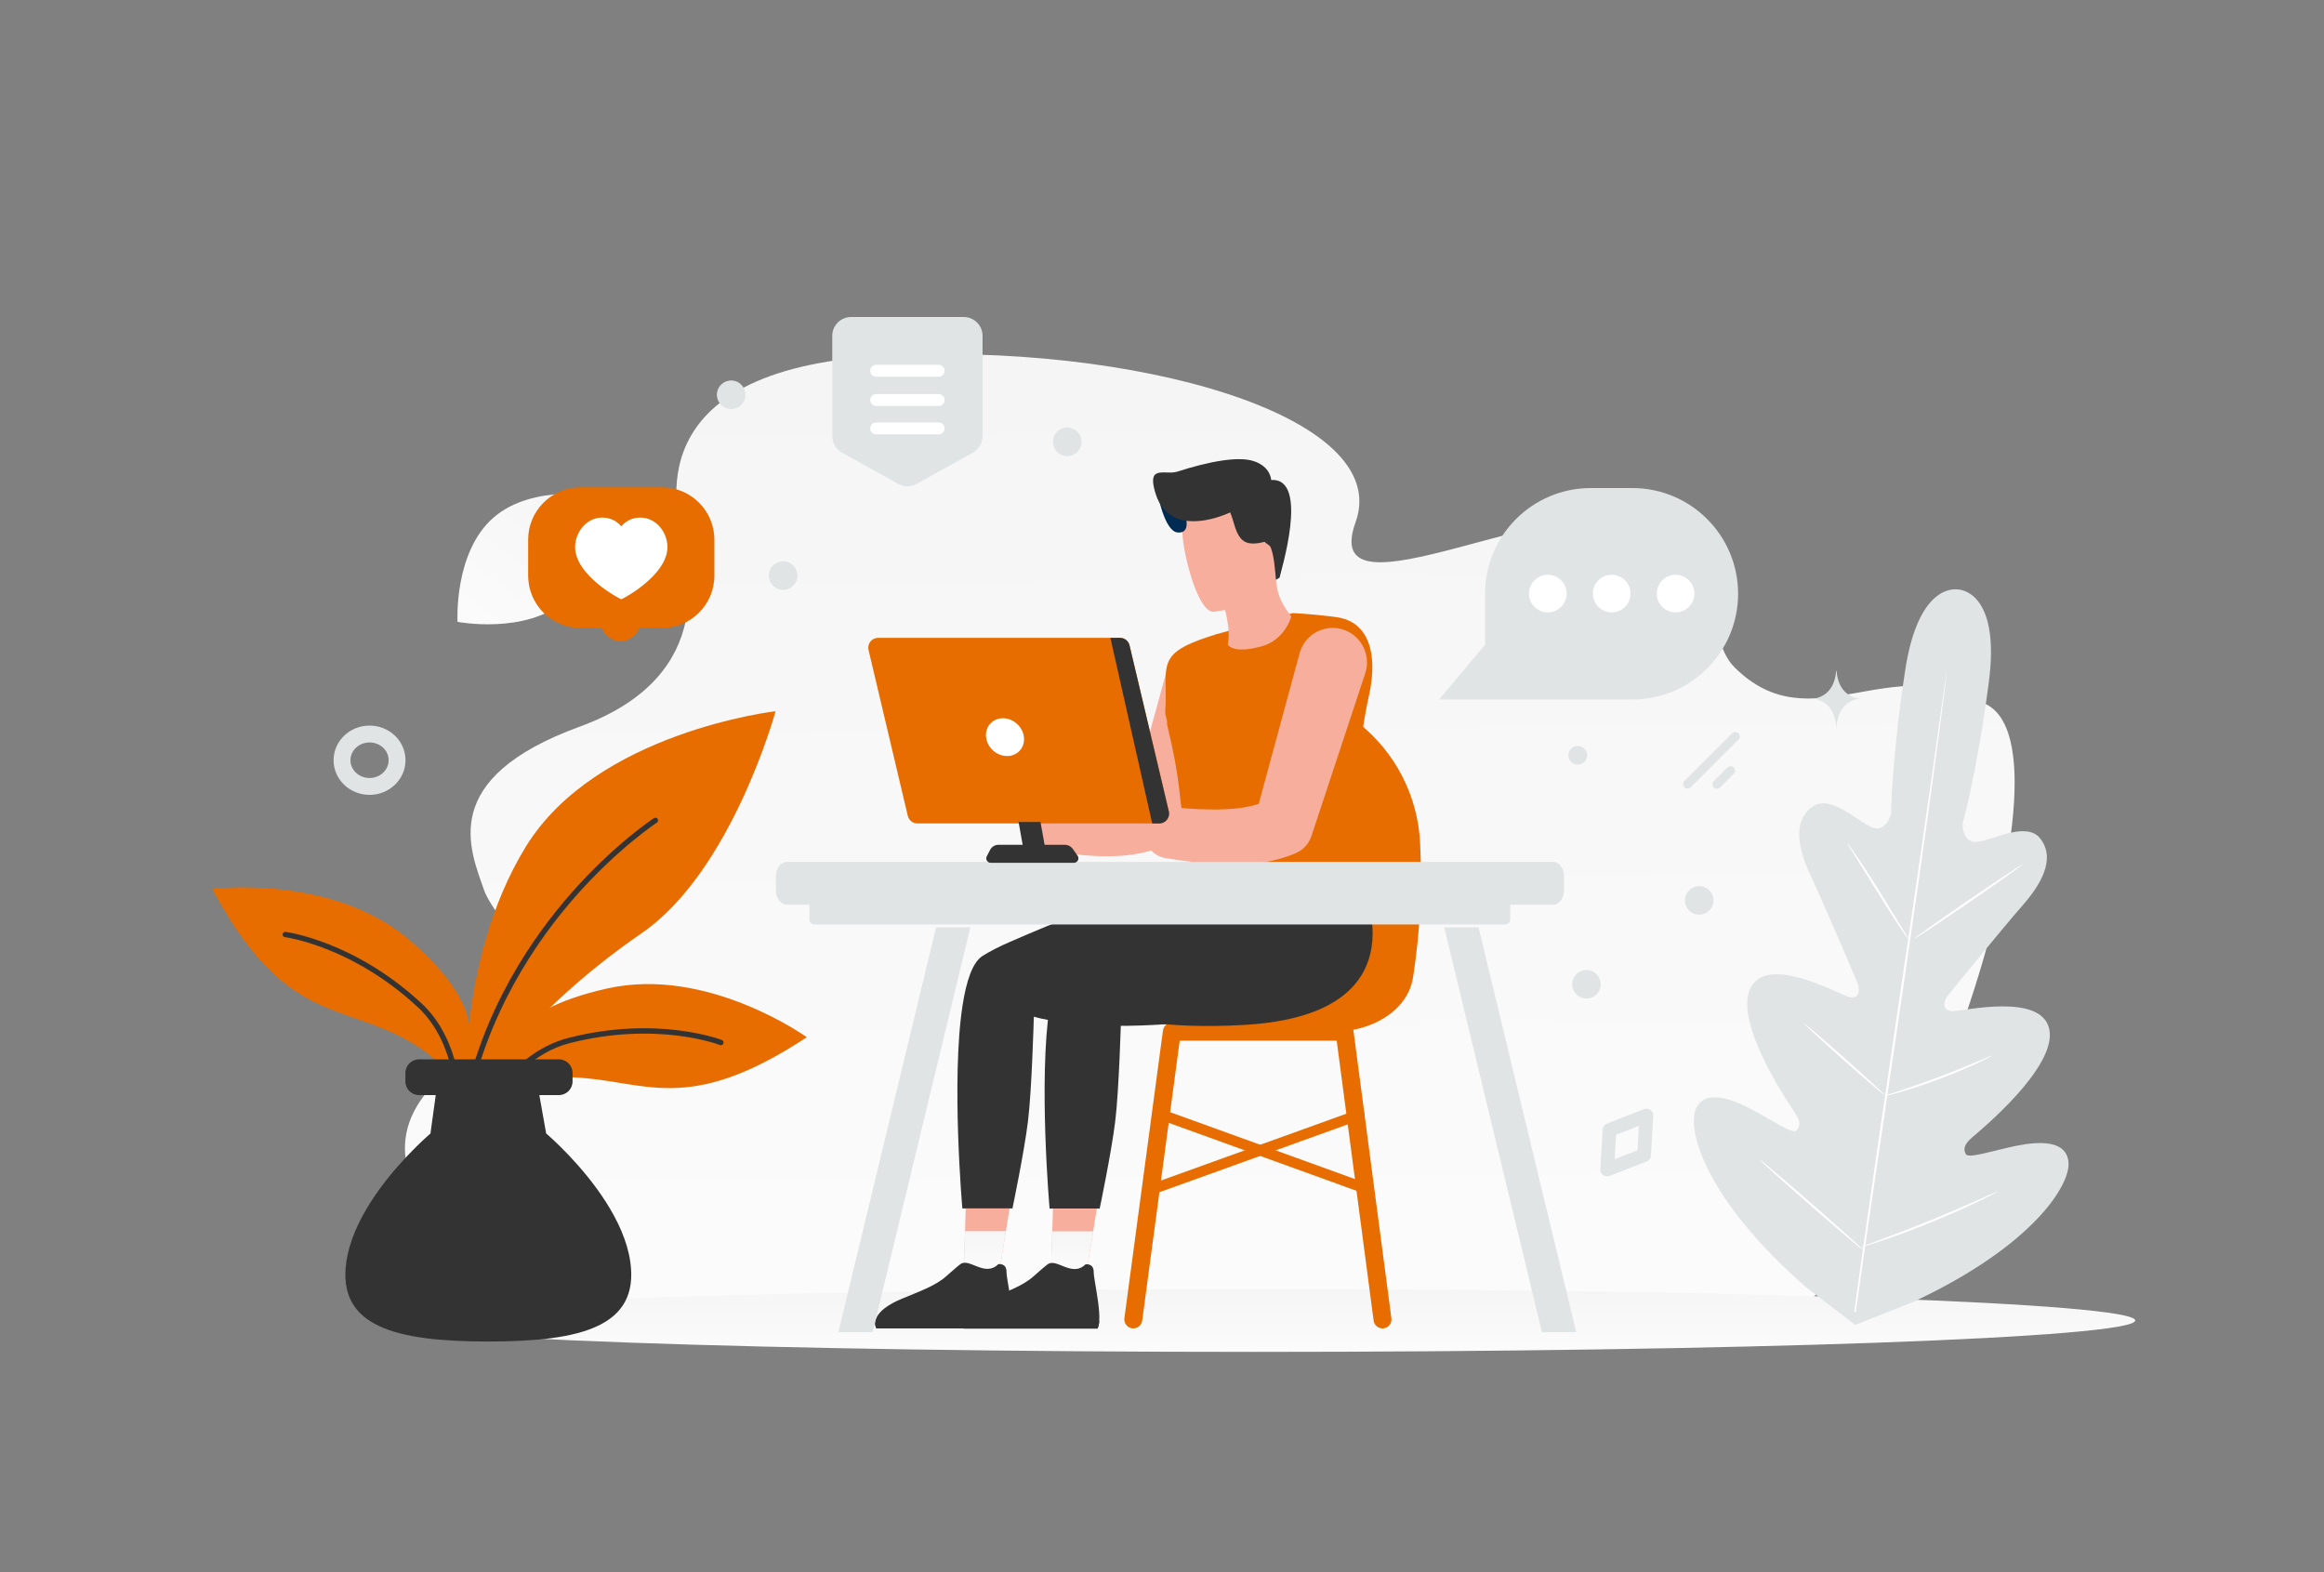 <svg width="720" height="487" viewBox="0 0 720 487" fill="none" xmlns="http://www.w3.org/2000/svg">
<rect x="0" y="0" width="720" height="487" fill="#808080" stroke="none"/>
<g clip-path="url(#clip0_111_4733)">
<path d="M273.253 110.249C350.705 105.867 431.909 128.689 419.973 161.772C408.036 194.856 483.789 150.022 514.018 161.95C535.54 170.442 526.937 196.293 537.348 206.71C561.221 230.592 585.638 200.517 616.021 218.563C646.405 236.608 584.198 405.028 552.457 405.969L190.422 403.824L164.442 401.548C164.442 401.548 92.575 363.237 143.984 327.895C178.745 303.999 153.734 286.647 149.953 275.706C145.613 263.146 135.485 241.208 179.614 225.109C223.744 209.011 212.35 173.981 211.264 166.728C210.179 159.473 195.804 114.63 273.253 110.249Z" fill="url(#paint0_linear_111_4733)"/>
<path d="M388.613 418.82C539.336 418.82 661.52 414.459 661.52 409.08C661.52 403.701 539.336 399.34 388.613 399.34C237.891 399.34 115.707 403.701 115.707 409.08C115.707 414.459 237.891 418.82 388.613 418.82Z" fill="url(#paint1_linear_111_4733)"/>
<path d="M144.302 344.081C144.302 344.081 159.381 316.223 198.868 289.047C226.746 269.857 240.28 220.337 240.28 220.337C240.28 220.337 184.688 226.74 162.852 262.387C141.016 298.033 144.302 344.081 144.302 344.081Z" fill="#E76D00"/>
<path d="M144.165 344.807C144.541 344.78 144.859 344.505 144.917 344.142C150.669 314.001 166.287 291.326 178.392 277.597C191.513 262.745 203.388 254.928 203.509 254.857C203.89 254.598 204.002 254.085 203.743 253.703C203.682 253.612 203.605 253.534 203.514 253.472C203.423 253.411 203.321 253.368 203.214 253.347C203.106 253.325 202.996 253.325 202.888 253.346C202.781 253.367 202.679 253.409 202.588 253.47C202.467 253.541 190.391 261.477 177.134 276.508C164.891 290.372 149.081 313.313 143.272 343.817C143.25 343.924 143.25 344.034 143.271 344.14C143.293 344.247 143.335 344.349 143.397 344.438C143.458 344.528 143.537 344.605 143.629 344.664C143.721 344.723 143.823 344.762 143.931 344.781C144.037 344.794 144.101 344.811 144.165 344.807Z" fill="#333333"/>
<path d="M151.575 342.952C151.575 342.952 155.726 332.907 177.723 333.782C199.719 334.636 212.702 345.903 249.951 321.329C249.951 321.329 219.123 299.163 187.96 306.269C156.775 313.354 155.207 325.637 151.575 342.952Z" fill="#E76D00"/>
<path d="M151.529 343.777C151.801 343.757 152.063 343.592 152.213 343.328C152.307 343.174 160.961 327.144 176.461 323.176C203.547 316.234 222.831 323.662 223.026 323.754C223.233 323.831 223.463 323.825 223.665 323.736C223.868 323.647 224.027 323.482 224.109 323.276C224.186 323.072 224.182 322.845 224.097 322.644C224.012 322.442 223.853 322.281 223.653 322.193C223.458 322.122 203.674 314.478 176.051 321.563C159.827 325.709 151.119 341.868 150.746 342.548C150.523 342.964 150.684 343.458 151.1 343.681C151.211 343.757 151.382 343.787 151.529 343.777Z" fill="#333333"/>
<path d="M141.869 341.286C141.869 341.286 143.016 330.486 123.273 320.754C103.531 311.022 86.749 314.724 65.757 275.369C65.757 275.369 103.428 270.601 127.438 291.716C151.446 312.788 146.938 324.332 141.869 341.286Z" fill="#E76D00"/>
<path d="M142.036 342.158C142.455 342.128 142.81 341.766 142.801 341.346C142.808 340.566 142.848 322.223 130.594 310.842C109.699 291.442 88.665 288.729 88.474 288.701C88.257 288.677 88.039 288.738 87.868 288.872C87.696 289.007 87.584 289.203 87.556 289.419C87.531 289.636 87.593 289.853 87.728 290.025C87.862 290.196 88.058 290.308 88.275 290.336C88.487 290.363 108.989 293.03 129.479 312.057C141.214 322.95 141.163 341.147 141.156 341.337C141.153 341.446 141.173 341.555 141.213 341.657C141.253 341.759 141.312 341.852 141.389 341.931C141.465 342.01 141.556 342.073 141.657 342.116C141.757 342.16 141.866 342.183 141.975 342.184C141.974 342.163 141.995 342.161 142.036 342.158Z" fill="#333333"/>
<path d="M151.279 415.606C179.947 415.606 198.191 411.048 195.266 390.864C193.408 378.049 183.413 365.511 176.357 358.045C175.449 357.087 174.525 356.144 173.584 355.219C170.964 352.642 169.204 351.146 169.204 351.146L169.12 350.675L168.621 347.849L168.039 344.593L166.722 337.14L166.264 334.536L151.279 333.884L135.641 334.536L135.281 337.14L134.727 341.24L133.811 347.862L133.424 350.689L133.368 351.159C133.368 351.159 131.608 352.642 128.987 355.232C128.05 356.162 127.126 357.104 126.214 358.059C119.159 365.511 109.163 378.063 107.306 390.878C104.367 411.048 122.611 415.606 151.279 415.606Z" fill="#333333"/>
<path d="M129.814 339.26H173.162C175.483 339.26 177.384 337.361 177.384 335.041V332.403C177.384 330.083 175.483 328.184 173.162 328.184H129.814C127.493 328.184 125.592 330.083 125.592 332.403V335.041C125.592 337.361 127.493 339.26 129.814 339.26Z" fill="#333333"/>
<path d="M123.017 235.519C123.017 240.004 119.197 243.636 114.479 243.636C109.76 243.636 105.96 239.986 105.96 235.519C105.96 231.033 109.78 227.402 114.498 227.402C119.216 227.402 123.017 231.033 123.017 235.519Z" stroke="#E1E4E5" stroke-width="5.225" stroke-miterlimit="10"/>
<path d="M175.264 185.972C162.941 196.733 141.743 192.652 141.743 192.652C141.743 192.652 140.539 171.125 152.871 160.372C165.195 149.612 186.382 153.685 186.382 153.685C186.382 153.685 187.587 175.211 175.264 185.972Z" fill="url(#paint2_linear_111_4733)"/>
<path d="M222.252 121.156C221.619 123.517 223.021 125.944 225.384 126.576C227.747 127.209 230.175 125.808 230.809 123.447C231.442 121.086 230.039 118.659 227.677 118.026C225.314 117.393 222.885 118.795 222.252 121.156Z" fill="#E1E4E5"/>
<path d="M238.339 177.177C237.706 179.538 239.108 181.965 241.471 182.598C243.834 183.23 246.262 181.829 246.895 179.468C247.528 177.107 246.126 174.68 243.763 174.047C241.401 173.414 238.972 174.816 238.339 177.177Z" fill="#E1E4E5"/>
<path d="M326.385 135.722C325.752 138.083 327.154 140.51 329.517 141.143C331.879 141.775 334.308 140.374 334.941 138.013C335.574 135.652 334.172 133.225 331.809 132.592C329.447 131.959 327.018 133.361 326.385 135.722Z" fill="#E1E4E5"/>
<path d="M485.998 233.239C485.582 234.791 486.503 236.385 488.056 236.801C489.608 237.217 491.204 236.296 491.62 234.745C492.036 233.193 491.115 231.599 489.562 231.183C488.01 230.767 486.414 231.688 485.998 233.239Z" fill="#E1E4E5"/>
<path d="M487.227 303.781C486.594 306.142 487.996 308.569 490.359 309.201C492.721 309.834 495.15 308.433 495.783 306.072C496.416 303.71 495.014 301.284 492.651 300.651C490.288 300.018 487.86 301.419 487.227 303.781Z" fill="#E1E4E5"/>
<path d="M522.152 277.807C521.519 280.168 522.921 282.595 525.284 283.228C527.647 283.861 530.075 282.459 530.709 280.098C531.342 277.737 529.939 275.31 527.577 274.678C525.214 274.045 522.785 275.446 522.152 277.807Z" fill="#E1E4E5"/>
<path d="M460.09 183.95V199.728L445.837 216.703H505.707C523.803 216.703 538.482 202.034 538.482 183.95C538.482 165.866 523.803 151.197 505.707 151.197H492.865C474.758 151.197 460.09 165.866 460.09 183.95Z" fill="#E1E4E5"/>
<path d="M485.347 183.894C485.346 185.439 484.732 186.919 483.639 188.011C482.547 189.103 481.065 189.717 479.52 189.717C477.975 189.717 476.493 189.103 475.4 188.011C474.308 186.919 473.694 185.439 473.693 183.894C473.694 182.35 474.308 180.87 475.4 179.778C476.493 178.686 477.975 178.072 479.52 178.072C481.065 178.072 482.547 178.686 483.639 179.778C484.732 180.87 485.346 182.35 485.347 183.894ZM505.146 183.894C505.146 185.438 504.532 186.918 503.439 188.01C502.347 189.102 500.865 189.716 499.32 189.717C497.775 189.716 496.293 189.102 495.201 188.01C494.108 186.919 493.494 185.438 493.493 183.894C493.494 182.35 494.108 180.869 495.201 179.777C496.293 178.685 497.775 178.071 499.32 178.071C500.865 178.072 502.347 178.685 503.439 179.777C504.532 180.869 505.146 182.35 505.146 183.894ZM524.947 183.894C524.946 185.438 524.332 186.919 523.239 188.01C522.147 189.102 520.665 189.716 519.12 189.717C517.574 189.716 516.093 189.102 515 188.01C513.907 186.919 513.293 185.438 513.293 183.894C513.294 182.35 513.908 180.869 515 179.777C516.093 178.685 517.574 178.072 519.12 178.071C520.665 178.071 522.147 178.685 523.239 179.777C524.332 180.869 524.946 182.35 524.947 183.894Z" fill="white"/>
<path d="M509.358 357.837L497.929 362.302L498.654 350.061L510.079 345.6L509.358 357.837Z" stroke="#E1E4E5" stroke-width="4.267" stroke-linecap="round" stroke-linejoin="round"/>
<path fill-rule="evenodd" clip-rule="evenodd" d="M257.846 135.124V104.039C257.846 100.82 260.45 98.212 263.665 98.212H298.585C301.801 98.212 304.405 100.82 304.405 104.039V135.124C304.406 136.163 304.128 137.183 303.602 138.078C303.075 138.974 302.319 139.713 301.411 140.218L283.951 149.93C283.087 150.412 282.114 150.664 281.124 150.664C280.135 150.664 279.162 150.412 278.297 149.93L260.837 140.218C259.93 139.711 259.175 138.972 258.649 138.077C258.123 137.181 257.846 136.162 257.846 135.124Z" fill="#E1E4E5"/>
<path d="M271.448 123.916H290.804M271.448 114.853H290.804M271.448 132.716H290.804" stroke="white" stroke-width="3.682" stroke-linecap="round" stroke-linejoin="round"/>
<path d="M536.641 227.175L521.852 241.954C521.313 242.492 521.313 243.365 521.852 243.903C522.39 244.441 523.263 244.441 523.802 243.903L538.591 229.124C539.13 228.586 539.13 227.713 538.591 227.175C538.052 226.637 537.179 226.637 536.641 227.175Z" fill="#E1E4E5"/>
<path d="M535.193 237.756L530.928 242.018C530.39 242.556 530.39 243.429 530.928 243.967C531.467 244.505 532.34 244.505 532.879 243.967L537.144 239.705C537.682 239.167 537.682 238.294 537.144 237.756C536.605 237.218 535.732 237.218 535.193 237.756Z" fill="#E1E4E5"/>
<path d="M606.981 182.687C606.981 182.687 594.505 179.341 590.204 207.921C585.904 236.501 585.873 252.156 585.873 252.156C585.873 252.156 584.294 258.371 579.656 256.194C575.018 254.018 567.036 246.14 561.622 249.838C556.011 253.677 556.281 261.273 560.855 271.047C565.428 280.821 574.659 302.584 575.487 304.562C576.304 306.493 576.135 309.807 572.738 308.827C569.342 307.847 547.553 295.463 542.295 306.141C537.027 316.824 554.248 341.952 556.075 344.731C557.902 347.511 557.747 349.019 556.55 350.259C555.353 351.499 548.417 346.645 542.08 343.371C535.743 340.096 527.813 337.423 525.292 343.84C522.772 350.256 528.381 371.547 559.523 398.777L574.779 410.45L592.722 403.346C630.191 385.807 641.487 366.899 640.842 360.038C640.196 353.177 631.839 353.551 624.838 354.94C617.835 356.331 609.828 359.072 609.021 357.547C608.214 356.024 608.475 354.537 611.002 352.369C613.53 350.201 637.04 330.831 634.94 319.103C632.843 307.385 608.473 313.252 604.938 313.242C601.407 313.243 602.172 310.019 603.488 308.385C604.832 306.721 619.745 288.361 626.843 280.234C633.945 272.119 636.309 264.887 631.98 259.645C627.813 254.584 617.95 259.959 612.893 260.767C607.836 261.573 608.043 255.156 608.043 255.156C608.043 255.156 612.364 240.104 616.148 211.451C619.932 182.799 606.702 182.625 606.702 182.625" fill="#E1E4E5"/>
<path d="M574.46 406.435C577.314 385.401 581.509 356.377 586.261 324.333C591.004 292.304 595.266 263.3 598.249 242.281C599.727 231.793 600.918 223.297 601.749 217.395C602.16 214.476 602.483 212.203 602.707 210.627C602.817 209.876 602.909 209.292 602.969 208.866C603.038 208.475 603.081 208.265 603.081 208.265C603.081 208.265 603.072 208.465 603.034 208.874C602.985 209.297 602.919 209.886 602.835 210.642C602.638 212.223 602.353 214.499 601.994 217.429C601.26 223.318 600.136 231.833 598.701 242.347C595.847 263.38 591.65 292.392 586.909 324.433C582.168 356.474 577.896 385.482 574.925 406.497" fill="white"/>
<path d="M572.349 261.32C572.392 261.297 572.693 261.676 573.235 262.4C573.776 263.113 574.519 264.17 575.418 265.482C577.219 268.119 579.615 271.815 582.182 275.962C584.681 280.04 586.952 283.733 588.699 286.583C589.484 287.84 590.143 288.905 590.691 289.79C591.167 290.545 591.407 290.978 591.364 291.002C591.32 291.026 591.009 290.65 590.469 289.937C589.941 289.22 589.198 288.164 588.307 286.837C586.526 284.182 584.181 280.448 581.629 276.309L575.04 265.745C574.256 264.489 573.585 263.426 573.037 262.541C572.558 261.774 572.318 261.341 572.349 261.32ZM593.14 290.763C593.038 290.616 600.453 285.337 609.708 278.993C618.961 272.638 626.555 267.61 626.656 267.757C626.758 267.904 619.34 273.17 610.088 279.526C600.823 285.884 593.241 290.909 593.14 290.763ZM583.637 339.639C583.624 339.592 584.099 339.415 584.951 339.113C585.944 338.785 587.167 338.382 588.604 337.898C591.688 336.874 595.953 335.433 600.594 333.681C605.239 331.94 609.392 330.219 612.398 328.955C613.795 328.369 614.979 327.866 615.95 327.456C616.79 327.107 617.268 326.943 617.289 326.974C617.313 327.017 616.868 327.261 616.062 327.688C614.915 328.275 613.756 328.838 612.585 329.377C608.73 331.161 604.81 332.799 600.832 334.289C596.853 335.782 592.822 337.131 588.746 338.333C587.177 338.79 585.901 339.131 585.027 339.353C584.143 339.578 583.649 339.685 583.637 339.639ZM558.973 317.136C559.001 317.104 559.373 317.377 560.038 317.907C560.691 318.441 561.621 319.223 562.766 320.197C565.74 322.748 568.691 325.326 571.617 327.93C574.55 330.531 577.46 333.157 580.346 335.809C581.224 336.613 582.089 337.429 582.943 338.258C583.547 338.842 583.865 339.191 583.836 339.224C583.807 339.256 583.436 338.984 582.771 338.453C582.118 337.92 581.187 337.137 580.044 336.163C577.069 333.612 574.119 331.035 571.192 328.43C567.764 325.383 564.677 322.593 562.474 320.548C561.597 319.744 560.732 318.928 559.878 318.099C559.262 317.518 558.933 317.172 558.973 317.136ZM545.097 359.216C545.126 359.184 545.607 359.54 546.448 360.222C547.377 360.992 548.558 361.968 549.956 363.148C552.901 365.64 556.94 369.107 561.373 372.978C565.806 376.85 569.799 380.379 572.666 382.954C574.015 384.183 575.151 385.221 576.042 386.039C576.824 386.775 577.251 387.206 577.223 387.24C577.194 387.272 576.713 386.916 575.871 386.234C574.943 385.464 573.761 384.487 572.363 383.309C568.534 380.06 564.728 376.783 560.947 373.478C557.16 370.177 553.396 366.852 549.653 363.502C548.304 362.273 547.168 361.235 546.277 360.417C545.483 359.684 545.068 359.249 545.097 359.216ZM576.637 386.352C576.625 386.305 577.218 386.059 578.289 385.649C579.488 385.203 581.025 384.63 582.87 383.95C586.736 382.504 592.081 380.501 597.91 378.121C602.892 376.09 607.839 373.978 612.752 371.786C614.243 371.131 615.733 370.471 617.22 369.806C618.279 369.348 618.872 369.102 618.896 369.146C618.92 369.189 618.357 369.502 617.332 370.036C616.306 370.572 614.803 371.323 612.939 372.208C608.077 374.524 603.148 376.697 598.158 378.725C593.169 380.757 588.122 382.643 583.023 384.381C581.478 384.908 579.926 385.41 578.365 385.889C577.273 386.219 576.658 386.383 576.637 386.352Z" fill="white"/>
<path d="M568.872 207.787H568.979C569.607 216.323 576.237 216.454 576.237 216.454C576.237 216.454 568.927 216.592 568.927 226.455C568.927 216.592 561.617 216.454 561.617 216.454C561.617 216.454 568.243 216.323 568.872 207.787Z" fill="#E1E4E5"/>
<path d="M361.566 207.37L349.279 252.254L353.663 247.213C352.041 248.075 350.162 248.737 348.08 249.206C345.999 249.676 343.736 249.944 341.367 250.069C338.998 250.193 336.533 250.174 334.001 250.069C331.478 249.963 328.899 249.772 326.28 249.551H326.27C324.415 249.394 322.573 249.979 321.149 251.177C319.725 252.376 318.835 254.09 318.675 255.944C318.359 259.625 320.976 262.883 324.564 263.468C327.269 263.899 330.012 264.301 332.831 264.628C335.651 264.953 338.537 265.193 341.53 265.26C344.523 265.327 347.62 265.212 350.824 264.752C354.018 264.292 357.335 263.458 360.578 262.059C361.564 261.634 362.449 261.007 363.176 260.218C363.903 259.428 364.456 258.495 364.797 257.478L364.951 257.008L379.692 212.862C381.351 207.898 378.666 202.54 373.698 200.882C368.73 199.224 363.369 201.908 361.709 206.872C361.661 207.035 361.604 207.217 361.566 207.37Z" fill="#F8AE9D"/>
<path d="M425.263 262.015C425.263 262.015 425.737 268.663 420.974 270.419L371.411 272.326C371.411 272.326 368.081 269.097 368.737 261.354C368.737 261.336 389.799 239.862 425.263 262.015Z" fill="#E76D00"/>
<path d="M388.871 269.027C389.034 270.291 389.59 271.26 390.118 271.183C390.636 271.116 390.933 270.033 390.77 268.778C390.606 267.512 390.05 266.544 389.523 266.621C388.995 266.688 388.707 267.771 388.871 269.027Z" fill="#B55E63"/>
<path d="M367.799 253.257V253.324C367.819 253.509 367.829 253.704 367.838 253.909C367.887 254.688 367.926 255.623 367.955 256.685C367.985 257.542 367.994 258.477 368.004 259.48C368.004 260.23 368.014 261.009 368.014 261.818C382.107 255.73 410.928 260.055 422.529 262.168C422.413 261.584 422.306 261.009 422.199 260.444C422.121 260.025 422.053 259.616 421.975 259.207C421.206 254.756 420.797 250.754 420.661 247.179L420.632 246.225C420.515 240.916 421.089 233.369 422.257 225.596C422.335 225.06 422.423 224.525 422.5 223.999L422.676 222.947C423.1 220.366 423.597 217.797 424.165 215.243C424.359 214.386 424.525 213.519 424.661 212.662C424.817 211.708 424.934 210.753 425.021 209.808C425.236 207.412 425.216 205.075 424.904 202.903C424.35 199.036 422.841 195.706 420.048 193.563C418.471 192.355 416.476 191.518 414.003 191.186C413.195 191.079 412.398 190.972 411.629 190.884C409.205 190.592 406.976 190.388 405.166 190.242C404.572 190.193 404.017 190.154 403.521 190.115C402.255 190.027 401.321 189.969 400.863 189.949C400.753 189.945 400.643 189.938 400.533 189.93L378.895 195.92L376.832 196.485C375.956 196.758 375.129 197.021 374.36 197.274C372.452 197.907 370.827 198.511 369.425 199.104C367.692 199.844 366.311 200.565 365.221 201.325C360.451 204.627 361.132 208.435 361.151 215.935V216.451C361.151 217.016 361.142 217.58 361.123 218.145C361.103 218.856 361.064 219.557 361.006 220.259C360.908 221.671 361.748 223.049 361.572 224.432C363.841 234.166 364.408 237.412 365.221 243.5C365.924 248.776 365.785 251.776 367.264 252.867C367.596 253.121 367.799 253.257 367.799 253.257Z" fill="#E76D00"/>
<path d="M400.063 190.991C400.063 190.991 398.154 198.207 390.943 200.211C381.774 202.75 380.392 199.674 380.392 199.674C380.62 198.368 380.704 197.04 380.641 195.716C380.619 195.187 380.577 194.66 380.517 194.134C380.354 192.658 380.047 191.049 379.615 189.208C379.52 188.777 379.404 188.326 379.29 187.866L379.28 187.808C385.552 185.451 390.472 181.914 393.484 176.681L394.376 175.982L394.98 175.503L395.152 175.866L395.182 177.084C395.306 182.805 396.275 186.189 400.063 190.991Z" fill="#F8AE9D"/>
<path d="M356.837 370.103C357.02 370.103 357.201 370.075 357.383 370.007L421.739 346.823C422.133 346.668 422.451 346.365 422.625 345.98C422.8 345.595 422.817 345.157 422.673 344.759C422.53 344.361 422.237 344.034 421.856 343.849C421.476 343.663 421.038 343.633 420.636 343.765L356.28 366.95C355.92 367.08 355.617 367.332 355.425 367.664C355.234 367.995 355.165 368.383 355.231 368.76C355.298 369.137 355.495 369.478 355.789 369.724C356.083 369.97 356.454 370.104 356.837 370.103Z" fill="#E76D00"/>
<path d="M423.858 370.104C424.24 370.103 424.61 369.967 424.902 369.721C425.194 369.474 425.39 369.133 425.455 368.757C425.521 368.38 425.451 367.993 425.259 367.663C425.067 367.332 424.765 367.08 424.405 366.95L359.283 343.382C358.881 343.249 358.442 343.277 358.061 343.462C357.679 343.646 357.385 343.972 357.24 344.37C357.095 344.768 357.111 345.207 357.285 345.594C357.459 345.98 357.776 346.284 358.17 346.44L423.293 370.007C423.494 370.075 423.676 370.104 423.858 370.104Z" fill="#E76D00"/>
<path d="M351.111 411.536C351.783 411.534 352.432 411.29 352.938 410.848C353.444 410.406 353.773 409.796 353.864 409.13L365.488 322.402H414.124L425.565 409.13C425.612 409.492 425.73 409.841 425.913 410.157C426.095 410.473 426.338 410.749 426.628 410.971C426.917 411.193 427.248 411.355 427.601 411.449C427.953 411.543 428.321 411.566 428.683 411.517C429.044 411.47 429.393 411.352 429.709 411.17C430.025 410.988 430.302 410.745 430.524 410.455C430.746 410.166 430.908 409.836 431.002 409.483C431.096 409.131 431.119 408.764 431.071 408.402L419.312 319.259C419.224 318.591 418.896 317.978 418.39 317.534C417.884 317.089 417.233 316.844 416.559 316.843H363.052C362.379 316.842 361.729 317.086 361.222 317.528C360.716 317.971 360.388 318.582 360.299 319.249L348.349 408.393C348.252 409.123 348.449 409.862 348.897 410.448C349.344 411.034 350.006 411.419 350.737 411.517C350.862 411.536 350.986 411.536 351.111 411.536Z" fill="#E76D00"/>
<path d="M378.551 319.622H413.298C424.309 319.622 436.097 313.604 437.785 302.725C439.915 288.988 440.648 275.071 439.971 261.186C439.261 246.571 432.279 232.98 420.78 223.923C420.78 223.923 413.836 254.152 422.563 295.882C419.246 311.744 378.551 319.622 378.551 319.622Z" fill="#E76D00"/>
<path d="M298.15 374.377H313.668C313.668 374.377 317.265 357.164 318.464 347.503C319.672 337.851 320.296 314.964 320.296 314.964C320.296 314.964 332.668 318.98 358.563 317.466C415.936 314.121 394.184 271.998 394.184 271.998C392.246 274.671 380.373 272.821 372.259 274.097C347.352 276.483 325.743 286.259 312.786 291.847C309.66 293.189 306.887 294.616 304.461 296.111C301.334 298.038 299.378 303.875 298.198 311.561C294.65 334.65 298.15 374.377 298.15 374.377Z" fill="#333333"/>
<path d="M298.582 394.247H309.535L311.645 381.404L312.796 374.378H299.186L298.975 381.404L298.582 394.247Z" fill="#F8AE9D"/>
<path d="M298.582 394.246H309.535L311.108 384.681L311.645 381.403H298.975L298.869 384.805L298.582 394.246Z" fill="url(#paint3_linear_111_4733)"/>
<path d="M271.545 411.537H312.987C313.294 410.981 313.467 410.185 313.534 409.237C313.793 405.729 312.68 400.141 312.124 396.614C312.057 396.201 312 395.818 311.952 395.473C311.875 394.879 311.827 394.39 311.827 394.036C311.827 391.16 309.276 391.649 309.276 391.649C305.084 395.761 300.337 389.598 297.566 391.62C297.566 391.62 297.45 391.706 297.201 391.898C296.97 392.08 296.615 392.368 296.126 392.78C295.417 393.374 294.429 394.227 293.086 395.435C289.797 398.396 284.205 400.342 279.439 402.336C278.834 402.585 278.268 402.843 277.741 403.092C277.348 403.285 276.973 403.476 276.619 403.668C272.725 405.767 271.488 407.78 271.209 409.237C270.931 410.645 271.545 411.537 271.545 411.537Z" fill="#333333"/>
<path d="M271.545 411.537H312.987C313.294 410.981 313.467 410.185 313.534 409.237H271.209C270.931 410.646 271.545 411.537 271.545 411.537Z" fill="#333333"/>
<path d="M402.62 202.409L388.844 253.17L393.756 247.469C391.939 248.446 389.832 249.188 387.501 249.723C385.171 250.249 382.627 250.559 379.979 250.691C377.324 250.832 374.555 250.803 371.722 250.691C368.888 250.569 365.998 250.362 363.062 250.109H363.044C358.709 249.733 354.897 252.973 354.524 257.34C354.169 261.5 357.106 265.191 361.133 265.848C364.162 266.337 367.247 266.797 370.407 267.163C373.567 267.53 376.81 267.812 380.166 267.887C383.522 267.962 386.998 267.83 390.587 267.305C394.175 266.779 397.895 265.839 401.529 264.262C403.86 263.247 405.51 261.322 406.265 259.086L406.442 258.56L422.958 208.626C424.813 203.009 421.812 196.952 416.238 195.074C410.673 193.204 404.652 196.229 402.788 201.844C402.732 202.023 402.666 202.239 402.62 202.409Z" fill="#F8AE9D"/>
<path d="M325.177 374.426H340.696C340.696 374.426 344.292 357.212 345.491 347.551C346.699 337.899 347.323 315.012 347.323 315.012C347.323 315.012 359.695 319.028 385.59 317.513C442.963 314.169 421.211 272.046 421.211 272.046C419.274 274.719 404.734 278.41 396.62 279.684C371.713 282.07 352.771 286.298 339.813 291.895C336.686 293.237 333.915 294.664 331.488 296.159C328.362 298.086 326.405 303.923 325.225 311.609C321.668 334.698 325.177 374.426 325.177 374.426Z" fill="#333333"/>
<path d="M325.599 394.303H336.562L338.672 381.46L339.823 374.425H326.214L325.993 381.46L325.599 394.303Z" fill="#F8AE9D"/>
<path d="M325.599 394.304H336.562L338.125 384.738L338.672 381.461H325.993L325.887 384.863L325.599 394.304Z" fill="url(#paint4_linear_111_4733)"/>
<path d="M298.563 411.593H340.005C340.312 411.037 340.484 410.242 340.552 409.293C340.811 405.785 339.698 400.197 339.142 396.67C339.075 396.258 339.017 395.875 338.969 395.53C338.892 394.936 338.844 394.447 338.844 394.092C338.844 391.217 336.293 391.706 336.293 391.706C332.102 395.817 327.355 389.654 324.583 391.677C324.583 391.677 324.468 391.763 324.219 391.955C323.988 392.137 323.633 392.425 323.144 392.837C322.434 393.431 321.447 394.284 320.104 395.491C316.814 398.453 311.222 400.398 306.456 402.392C305.852 402.641 305.286 402.9 304.759 403.149C304.366 403.341 303.991 403.533 303.636 403.725C299.742 405.824 298.505 407.836 298.227 409.293C297.959 410.692 298.563 411.593 298.563 411.593Z" fill="#333333"/>
<path d="M298.562 411.593H340.005C340.312 411.037 340.484 410.242 340.552 409.293H298.227C297.959 410.692 298.562 411.593 298.562 411.593Z" fill="#333333"/>
<path d="M240.36 271.502V275.803C240.36 278.283 241.883 280.284 243.775 280.284H481.14C483.024 280.284 484.556 278.283 484.556 275.803V271.502C484.556 269.034 483.033 267.021 481.14 267.021H243.775C241.893 267.033 240.36 269.034 240.36 271.502Z" fill="#E1E4E5"/>
<path d="M252.497 286.4H466.155C467.113 286.4 467.89 285.768 467.89 284.982V277.515H250.771V284.982C250.771 285.768 251.548 286.4 252.497 286.4ZM477.702 412.677L447.433 287.285H458.069L488.328 412.677H477.702ZM270.365 412.677L300.634 287.285H290.007L259.739 412.677H270.365Z" fill="#E1E4E5"/>
<path d="M269.08 201.342L280.206 248.363L280.503 249.599L281.251 252.762C281.408 253.427 281.785 254.02 282.321 254.445C282.857 254.869 283.521 255.1 284.205 255.1H359.158C361.115 255.1 362.573 253.27 362.122 251.363L349.951 199.943C349.794 199.277 349.417 198.684 348.881 198.26C348.345 197.835 347.681 197.604 346.997 197.604H272.044C270.078 197.613 268.629 199.444 269.08 201.342Z" fill="#E76D00"/>
<path d="M305.497 228.37C305.852 231.61 308.767 234.226 312.009 234.226C315.251 234.226 317.581 231.6 317.226 228.37C316.871 225.13 313.956 222.514 310.715 222.514C307.472 222.514 305.142 225.13 305.497 228.37Z" fill="white"/>
<path d="M344.015 197.613L356.972 255.109H359.159C361.116 255.109 362.564 253.279 362.113 251.372L349.942 199.952C349.785 199.286 349.408 198.693 348.872 198.269C348.336 197.844 347.672 197.613 346.988 197.613H344.015ZM322.357 254.643L324.413 266.137H317.621L315.565 254.643H322.357Z" fill="#333333"/>
<path d="M333.855 265.1L332.32 262.943C332.048 262.564 331.69 262.255 331.274 262.042C330.859 261.828 330.399 261.717 329.932 261.717H309.34C308.806 261.716 308.281 261.862 307.825 262.139C307.368 262.416 306.996 262.814 306.751 263.288L305.715 265.273C305.226 266.202 305.907 267.305 306.953 267.305H332.714C333.845 267.305 334.507 266.021 333.855 265.1Z" fill="#333333"/>
<path d="M376.028 189.53C376.028 189.53 396.783 187.51 395.325 174.611C393.867 161.713 395.561 152.765 382.249 153.511C368.936 154.256 366.918 159.467 366.359 163.89C365.8 168.314 370.593 189.722 376.028 189.53Z" fill="#F8AE9D"/>
<path d="M358.561 152.549C358.561 152.549 360.701 164.519 364.779 164.956C368.857 165.392 367.396 160.359 367.396 160.359L366.296 154.681L358.561 152.549Z" fill="#002C54"/>
<path d="M393.837 148.708C393.291 144.174 388.523 142.9 388.523 142.9C383.739 141.193 374.3 143.022 364.679 146.134C362.413 146.864 359.395 145.73 357.895 146.997C356.081 148.528 358.593 154.506 358.593 154.506C363.469 165.621 377.062 160.574 381.127 158.76C382.406 161.618 382.665 165.733 385.344 167.627C386.878 168.702 389.335 168.505 391.808 167.849C392.165 168.402 393.377 168.815 393.686 169.595C394.73 172.206 395.01 176.412 395.292 179.646L396.424 178.953C396.492 178.055 405.992 147.948 393.837 148.708Z" fill="#333333"/>
<path d="M205.078 150.97H179.872C170.901 150.97 163.628 158.238 163.628 167.203V178.33C163.628 187.295 170.901 194.563 179.872 194.563H205.078C214.049 194.563 221.322 187.295 221.322 178.33V167.203C221.322 158.238 214.049 150.97 205.078 150.97Z" fill="#E76D00"/>
<path d="M196.844 188.382L196.261 187.799C194.041 185.58 190.441 185.58 188.22 187.799L187.637 188.382C185.417 190.601 185.417 194.198 187.637 196.417L188.22 196.999C190.441 199.218 194.041 199.218 196.261 196.999L196.844 196.417C199.064 194.198 199.064 190.601 196.844 188.382Z" fill="#E76D00"/>
<path fill-rule="evenodd" clip-rule="evenodd" d="M198.35 160.345C203.397 160.345 206.781 165.059 206.781 169.449C206.781 178.36 192.731 185.657 192.475 185.657C192.219 185.657 178.169 178.36 178.169 169.449C178.169 165.059 181.553 160.345 186.6 160.345C189.485 160.345 191.38 161.776 192.475 163.052C193.57 161.776 195.465 160.345 198.35 160.345Z" fill="white"/>
</g>
<defs>
<linearGradient id="paint0_linear_111_4733" x1="385.439" y1="572.068" x2="380.012" y2="-212.637" gradientUnits="userSpaceOnUse">
<stop stop-color="white"/>
<stop offset="1" stop-color="#EEEEEE"/>
</linearGradient>
<linearGradient id="paint1_linear_111_4733" x1="400.251" y1="429.742" x2="400.23" y2="378.142" gradientUnits="userSpaceOnUse">
<stop stop-color="white"/>
<stop offset="1" stop-color="#EEEEEE"/>
</linearGradient>
<linearGradient id="paint2_linear_111_4733" x1="126.607" y1="222.227" x2="219.078" y2="98.952" gradientUnits="userSpaceOnUse">
<stop stop-color="white"/>
<stop offset="1" stop-color="#EEEEEE"/>
</linearGradient>
<linearGradient id="paint3_linear_111_4733" x1="304.835" y1="401.447" x2="305.224" y2="367.432" gradientUnits="userSpaceOnUse">
<stop stop-color="white"/>
<stop offset="1" stop-color="#EEEEEE"/>
</linearGradient>
<linearGradient id="paint4_linear_111_4733" x1="331.857" y1="401.504" x2="332.246" y2="367.489" gradientUnits="userSpaceOnUse">
<stop stop-color="white"/>
<stop offset="1" stop-color="#EEEEEE"/>
</linearGradient>
<clipPath id="clip0_111_4733">
<rect width="720" height="487" fill="white"/>
</clipPath>
</defs>
</svg>
